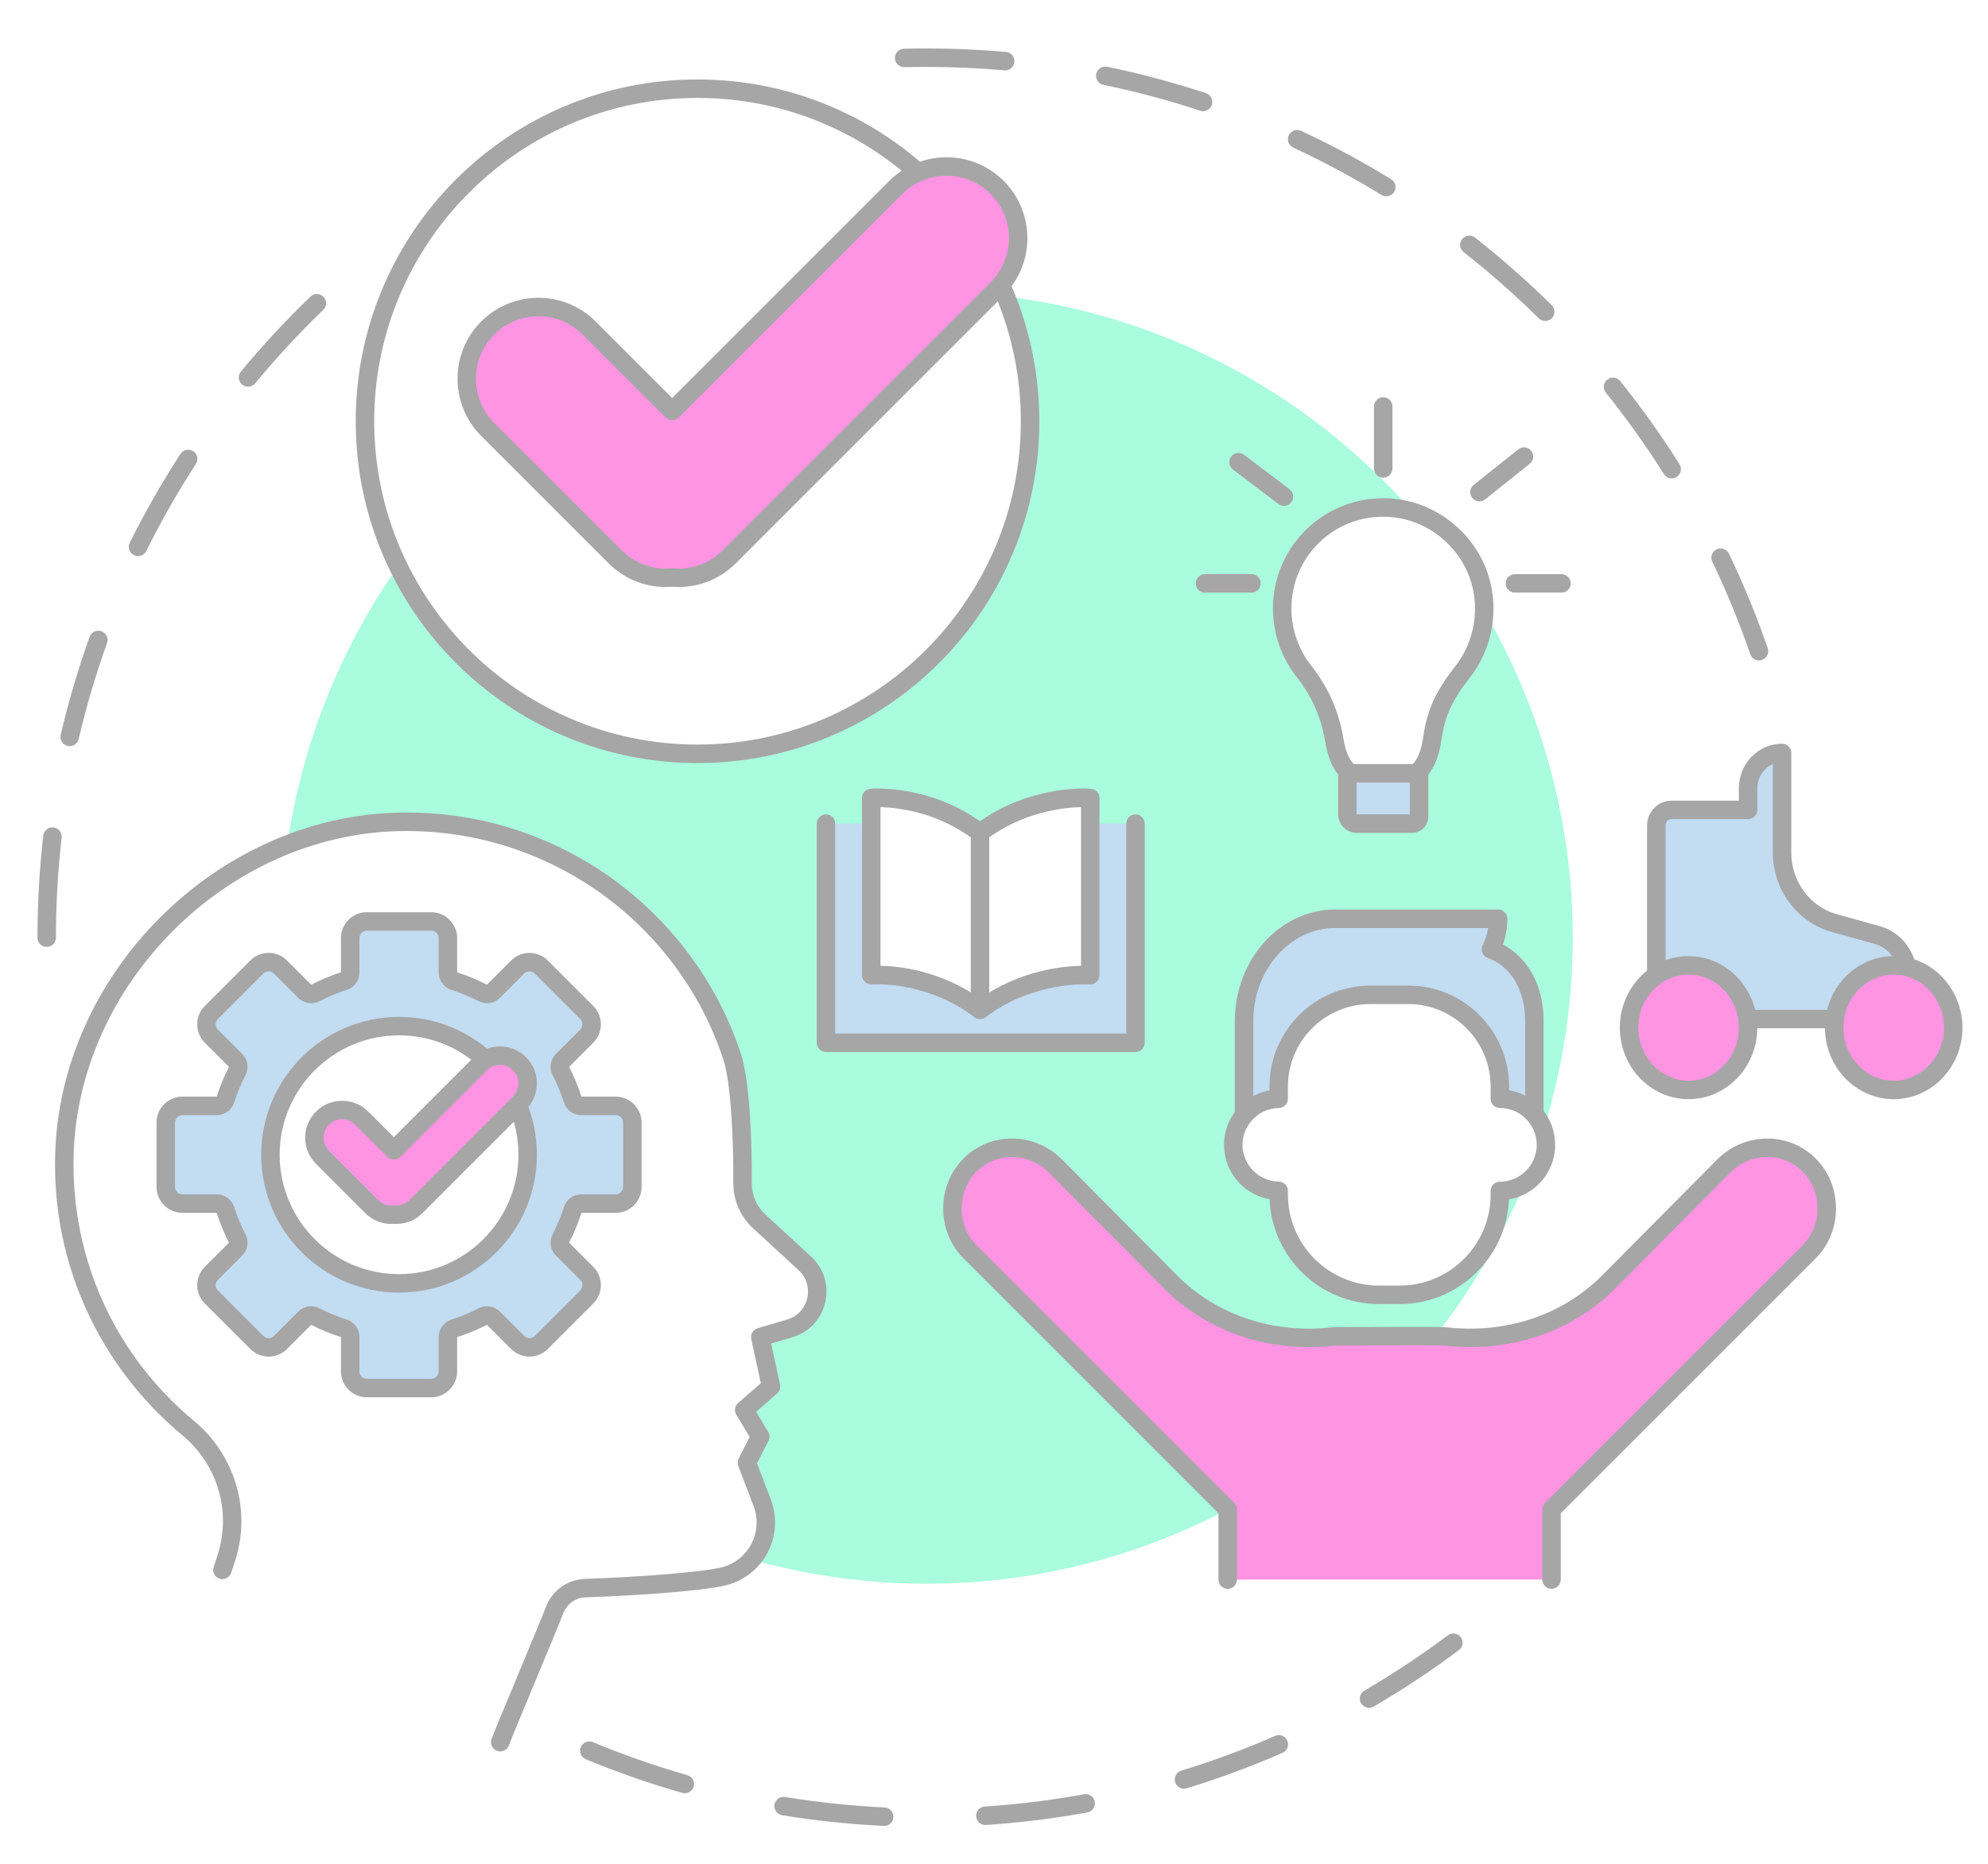 <svg version="1.0" preserveAspectRatio="xMidYMid meet" viewBox="76.14 118.26 675.54 633.42" zoomAndPan="magnify" xmlns:xlink="http://www.w3.org/1999/xlink" xmlns="http://www.w3.org/2000/svg" style="max-height: 500px" width="675.54" height="633.42"><defs><clipPath id="119b54d0ee"><path clip-rule="nonzero" d="M 88.863 218 L 187 218 L 187 441 L 88.863 441 Z M 88.863 218"/></clipPath><clipPath id="c1195f18ce"><path clip-rule="nonzero" d="M 380 134.594 L 677 134.594 L 677 343 L 380 343 Z M 380 134.594"/></clipPath><clipPath id="2e0363cea0"><path clip-rule="nonzero" d="M 696 443 L 742.863 443 L 742.863 492 L 696 492 Z M 696 443"/></clipPath></defs><rect fill-opacity="1" height="972" y="-81" fill="#ffffff" width="972" x="-81"/><rect fill-opacity="1" height="972" y="-81" fill="#ffffff" width="972" x="-81"/><g clip-path="url(#119b54d0ee)"><path fill-rule="nonzero" fill-opacity="1" d="M 92.012 440.02 C 90.277 440.02 88.875 438.613 88.875 436.883 C 88.875 425.301 89.539 413.633 90.844 402.199 C 91.039 400.477 92.594 399.242 94.316 399.438 C 96.039 399.637 97.273 401.191 97.078 402.91 C 95.797 414.109 95.148 425.539 95.148 436.883 C 95.148 438.613 93.746 440.02 92.012 440.02 Z M 99.828 371.816 C 99.594 371.816 99.352 371.789 99.113 371.734 C 97.426 371.34 96.375 369.652 96.77 367.965 C 99.395 356.719 102.703 345.508 106.609 334.645 C 107.195 333.016 108.992 332.168 110.625 332.754 C 112.254 333.34 113.102 335.137 112.516 336.766 C 108.691 347.402 105.449 358.379 102.879 369.391 C 102.543 370.84 101.254 371.816 99.828 371.816 Z M 123.043 307.219 C 122.574 307.219 122.098 307.113 121.648 306.891 C 120.098 306.121 119.465 304.238 120.234 302.688 C 125.363 292.355 131.156 282.203 137.449 272.512 C 138.395 271.059 140.336 270.648 141.789 271.59 C 143.242 272.535 143.656 274.477 142.711 275.93 C 136.547 285.422 130.879 295.359 125.855 305.477 C 125.309 306.578 124.195 307.219 123.043 307.219 Z M 160.426 249.652 C 159.723 249.652 159.012 249.414 158.43 248.934 C 157.094 247.828 156.906 245.852 158.008 244.516 C 165.359 235.621 173.309 227.051 181.629 219.051 C 182.879 217.848 184.863 217.887 186.066 219.137 C 187.266 220.387 187.227 222.371 185.977 223.574 C 177.828 231.41 170.047 239.801 162.844 248.512 C 162.227 249.262 161.328 249.652 160.426 249.652 Z M 160.426 249.652" fill="#a6a6a6"/></g><path fill-rule="nonzero" fill-opacity="1" d="M 376.586 738.699 C 376.539 738.699 376.488 738.699 376.438 738.695 C 364.875 738.148 353.254 736.926 341.887 735.066 C 340.18 734.785 339.02 733.172 339.297 731.465 C 339.578 729.754 341.191 728.594 342.902 728.875 C 354.031 730.695 365.414 731.891 376.734 732.43 C 378.465 732.512 379.801 733.98 379.719 735.711 C 379.641 737.391 378.25 738.699 376.586 738.699 Z M 410.961 738.391 C 409.32 738.391 407.941 737.117 407.832 735.461 C 407.719 733.73 409.027 732.238 410.758 732.121 C 422.059 731.379 433.414 729.977 444.504 727.953 C 446.211 727.641 447.844 728.77 448.156 730.473 C 448.465 732.18 447.336 733.812 445.633 734.125 C 434.305 736.191 422.707 737.625 411.168 738.383 C 411.098 738.387 411.027 738.391 410.961 738.391 Z M 308.848 727.605 C 308.562 727.605 308.273 727.566 307.984 727.484 C 296.883 724.32 285.848 720.469 275.184 716.035 C 273.586 715.371 272.828 713.535 273.492 711.938 C 274.156 710.336 275.992 709.578 277.594 710.242 C 288.035 714.582 298.84 718.352 309.707 721.453 C 311.371 721.926 312.336 723.664 311.863 725.328 C 311.469 726.707 310.211 727.605 308.848 727.605 Z M 478.465 726.062 C 477.121 726.062 475.879 725.191 475.465 723.84 C 474.961 722.184 475.895 720.43 477.551 719.922 C 488.355 716.625 499.09 712.656 509.445 708.125 C 511.035 707.434 512.883 708.156 513.578 709.742 C 514.273 711.332 513.547 713.18 511.961 713.875 C 501.379 718.5 490.418 722.555 479.383 725.922 C 479.078 726.016 478.77 726.062 478.465 726.062 Z M 541.355 698.574 C 540.273 698.574 539.223 698.016 538.641 697.016 C 537.77 695.52 538.277 693.598 539.773 692.727 C 549.531 687.039 559.074 680.719 568.133 673.941 C 569.52 672.902 571.484 673.188 572.523 674.574 C 573.559 675.961 573.277 677.93 571.891 678.965 C 562.641 685.887 552.898 692.34 542.93 698.148 C 542.434 698.438 541.891 698.574 541.355 698.574 Z M 541.355 698.574" fill="#a6a6a6"/><g clip-path="url(#c1195f18ce)"><path fill-rule="nonzero" fill-opacity="1" d="M 673.859 342.672 C 672.555 342.672 671.34 341.855 670.891 340.555 C 667.219 329.879 662.875 319.297 657.988 309.105 C 657.242 307.543 657.898 305.672 659.461 304.922 C 661.023 304.172 662.898 304.832 663.648 306.395 C 668.637 316.801 673.07 327.609 676.824 338.512 C 677.387 340.152 676.516 341.938 674.879 342.5 C 674.539 342.617 674.195 342.672 673.859 342.672 Z M 644.207 280.816 C 643.164 280.816 642.145 280.297 641.551 279.352 C 635.531 269.797 628.887 260.484 621.801 251.672 C 620.715 250.32 620.93 248.348 622.281 247.262 C 623.633 246.176 625.605 246.391 626.691 247.742 C 633.926 256.742 640.711 266.25 646.859 276.008 C 647.781 277.473 647.344 279.41 645.875 280.332 C 645.355 280.66 644.777 280.816 644.207 280.816 Z M 601.223 227.328 C 600.426 227.328 599.629 227.027 599.02 226.422 C 590.977 218.473 582.391 210.906 573.5 203.934 C 572.137 202.863 571.898 200.891 572.965 199.527 C 574.035 198.164 576.008 197.926 577.371 198.996 C 586.449 206.117 595.215 213.844 603.426 221.961 C 604.66 223.176 604.672 225.164 603.453 226.395 C 602.84 227.016 602.031 227.328 601.223 227.328 Z M 547.211 184.969 C 546.652 184.969 546.086 184.82 545.574 184.508 C 535.926 178.59 525.844 173.172 515.602 168.414 C 514.027 167.684 513.348 165.816 514.078 164.246 C 514.809 162.676 516.672 161.992 518.242 162.723 C 528.703 167.586 539.004 173.113 548.855 179.16 C 550.332 180.066 550.793 181.996 549.887 183.473 C 549.297 184.438 548.266 184.969 547.211 184.969 Z M 484.953 156.039 C 484.625 156.039 484.293 155.988 483.969 155.883 C 473.234 152.332 462.172 149.375 451.09 147.094 C 449.395 146.742 448.305 145.082 448.652 143.387 C 449.004 141.691 450.66 140.598 452.359 140.949 C 463.676 143.281 474.973 146.301 485.938 149.926 C 487.582 150.469 488.473 152.242 487.93 153.887 C 487.496 155.207 486.27 156.039 484.953 156.039 Z M 417.727 142.168 C 417.633 142.168 417.539 142.164 417.445 142.156 C 408.723 141.387 399.84 140.996 391.035 140.996 C 388.516 140.996 385.965 141.027 383.445 141.09 C 381.723 141.121 380.277 139.766 380.23 138.031 C 380.188 136.301 381.559 134.859 383.289 134.816 C 385.859 134.754 388.465 134.719 391.035 134.719 C 400.023 134.719 409.094 135.121 417.996 135.906 C 419.723 136.059 421 137.582 420.844 139.309 C 420.703 140.941 419.332 142.168 417.727 142.168 Z M 417.727 142.168" fill="#a6a6a6"/></g><path fill-rule="nonzero" fill-opacity="1" d="M 610.586 436.883 C 610.586 440.477 610.496 444.066 610.32 447.656 C 610.145 451.242 609.879 454.824 609.527 458.402 C 609.176 461.977 608.734 465.543 608.207 469.098 C 607.68 472.652 607.066 476.191 606.367 479.715 C 605.664 483.238 604.879 486.742 604.004 490.227 C 603.133 493.715 602.176 497.176 601.133 500.613 C 600.09 504.051 598.961 507.461 597.75 510.844 C 596.539 514.23 595.246 517.578 593.871 520.898 C 592.496 524.219 591.043 527.504 589.508 530.75 C 587.969 534 586.355 537.207 584.66 540.375 C 582.969 543.547 581.195 546.672 579.348 549.754 C 577.504 552.836 575.582 555.867 573.586 558.855 C 571.59 561.844 569.52 564.781 567.379 567.668 C 565.238 570.551 563.027 573.383 560.75 576.16 C 558.469 578.938 556.125 581.66 553.711 584.32 C 551.297 586.984 548.82 589.586 546.281 592.125 C 543.738 594.668 541.137 597.145 538.477 599.555 C 535.812 601.969 533.094 604.316 530.316 606.594 C 527.539 608.875 524.707 611.086 521.82 613.227 C 518.934 615.363 516 617.434 513.012 619.43 C 510.023 621.426 506.988 623.348 503.906 625.195 C 500.824 627.043 497.699 628.812 494.531 630.508 C 491.363 632.199 488.152 633.816 484.906 635.352 C 481.656 636.887 478.375 638.344 475.055 639.719 C 471.734 641.094 468.383 642.387 465 643.598 C 461.617 644.809 458.207 645.934 454.77 646.977 C 451.328 648.02 447.867 648.977 444.383 649.852 C 440.898 650.723 437.391 651.512 433.867 652.211 C 430.344 652.914 426.805 653.527 423.25 654.055 C 419.695 654.582 416.133 655.02 412.555 655.375 C 408.98 655.727 405.398 655.988 401.809 656.164 C 398.219 656.344 394.629 656.43 391.035 656.43 C 387.445 656.43 383.852 656.344 380.266 656.164 C 376.676 655.988 373.094 655.727 369.516 655.375 C 365.941 655.02 362.375 654.582 358.82 654.055 C 355.27 653.527 351.73 652.914 348.203 652.211 C 344.68 651.512 341.176 650.723 337.691 649.852 C 334.207 648.977 330.742 648.02 327.305 646.977 C 323.867 645.934 320.457 644.809 317.074 643.598 C 313.691 642.387 310.34 641.094 307.02 639.719 C 303.699 638.344 300.414 636.887 297.168 635.352 C 293.918 633.816 290.711 632.199 287.543 630.508 C 284.375 628.812 281.246 627.043 278.164 625.195 C 275.082 623.348 272.051 621.426 269.062 619.43 C 266.074 617.434 263.137 615.363 260.25 613.227 C 257.367 611.086 254.535 608.875 251.758 606.594 C 248.98 604.316 246.258 601.969 243.598 599.555 C 240.934 597.145 238.332 594.668 235.793 592.125 C 233.25 589.586 230.773 586.984 228.363 584.32 C 225.949 581.66 223.602 578.938 221.324 576.16 C 219.043 573.383 216.832 570.551 214.691 567.668 C 212.555 564.781 210.484 561.844 208.488 558.855 C 206.492 555.867 204.57 552.836 202.723 549.754 C 200.875 546.672 199.105 543.547 197.41 540.375 C 195.719 537.207 194.102 534 192.566 530.75 C 191.031 527.504 189.574 524.219 188.199 520.898 C 186.824 517.578 185.531 514.23 184.32 510.844 C 183.109 507.461 181.984 504.051 180.941 500.613 C 179.898 497.176 178.941 493.715 178.066 490.227 C 177.195 486.742 176.406 483.238 175.707 479.715 C 175.004 476.191 174.391 472.652 173.863 469.098 C 173.336 465.543 172.898 461.977 172.547 458.402 C 172.191 454.824 171.93 451.242 171.754 447.656 C 171.574 444.066 171.488 440.477 171.488 436.883 C 171.488 433.289 171.574 429.699 171.754 426.109 C 171.93 422.52 172.191 418.938 172.547 415.363 C 172.898 411.785 173.336 408.223 173.863 404.668 C 174.391 401.113 175.004 397.574 175.707 394.051 C 176.406 390.527 177.195 387.02 178.066 383.535 C 178.941 380.051 179.898 376.59 180.941 373.148 C 181.984 369.711 183.109 366.301 184.32 362.918 C 185.531 359.535 186.824 356.184 188.199 352.863 C 189.574 349.543 191.031 346.262 192.566 343.012 C 194.102 339.766 195.719 336.555 197.41 333.387 C 199.105 330.219 200.875 327.094 202.723 324.012 C 204.57 320.93 206.492 317.895 208.488 314.906 C 210.484 311.918 212.555 308.984 214.691 306.098 C 216.832 303.211 219.043 300.379 221.324 297.602 C 223.602 294.824 225.949 292.105 228.363 289.441 C 230.773 286.781 233.25 284.18 235.793 281.637 C 238.332 279.098 240.934 276.621 243.598 274.207 C 246.258 271.793 248.98 269.449 251.758 267.168 C 254.535 264.891 257.367 262.68 260.25 260.539 C 263.137 258.398 266.074 256.328 269.062 254.332 C 272.051 252.336 275.086 250.414 278.164 248.57 C 281.246 246.723 284.375 244.949 287.543 243.258 C 290.711 241.562 293.918 239.949 297.168 238.414 C 300.414 236.875 303.699 235.422 307.02 234.047 C 310.34 232.672 313.691 231.379 317.074 230.168 C 320.457 228.957 323.867 227.828 327.305 226.785 C 330.742 225.742 334.207 224.785 337.691 223.914 C 341.176 223.039 344.68 222.254 348.203 221.551 C 351.73 220.852 355.27 220.238 358.82 219.711 C 362.375 219.184 365.941 218.742 369.516 218.391 C 373.094 218.039 376.676 217.773 380.266 217.598 C 383.852 217.422 387.445 217.332 391.035 217.332 C 394.629 217.332 398.219 217.422 401.809 217.598 C 405.398 217.773 408.98 218.039 412.555 218.391 C 416.133 218.742 419.695 219.184 423.25 219.711 C 426.805 220.238 430.344 220.852 433.867 221.551 C 437.391 222.254 440.898 223.039 444.383 223.914 C 447.867 224.785 451.328 225.742 454.77 226.785 C 458.207 227.828 461.617 228.957 465 230.168 C 468.383 231.379 471.734 232.672 475.055 234.047 C 478.375 235.422 481.656 236.875 484.906 238.414 C 488.152 239.949 491.363 241.562 494.531 243.258 C 497.699 244.949 500.824 246.723 503.906 248.57 C 506.988 250.414 510.023 252.336 513.012 254.332 C 516 256.328 518.934 258.398 521.82 260.539 C 524.707 262.68 527.539 264.891 530.316 267.168 C 533.094 269.449 535.812 271.793 538.477 274.207 C 541.137 276.621 543.738 279.098 546.281 281.637 C 548.82 284.18 551.297 286.781 553.711 289.441 C 556.125 292.105 558.469 294.824 560.75 297.602 C 563.027 300.379 565.238 303.211 567.379 306.098 C 569.52 308.984 571.59 311.918 573.586 314.906 C 575.582 317.895 577.504 320.93 579.348 324.012 C 581.195 327.094 582.969 330.219 584.66 333.387 C 586.355 336.555 587.969 339.766 589.508 343.012 C 591.043 346.262 592.496 349.543 593.871 352.863 C 595.246 356.184 596.539 359.535 597.75 362.918 C 598.961 366.301 600.09 369.711 601.133 373.148 C 602.176 376.59 603.133 380.051 604.004 383.535 C 604.879 387.02 605.664 390.527 606.367 394.051 C 607.066 397.574 607.68 401.113 608.207 404.668 C 608.734 408.223 609.176 411.785 609.527 415.363 C 609.879 418.938 610.145 422.52 610.32 426.109 C 610.496 429.699 610.586 433.289 610.586 436.883 Z M 610.586 436.883" fill="#a9fcde"/><path fill-rule="nonzero" fill-opacity="1" d="M 426.164 261.398 C 426.164 263.25 426.121 265.098 426.027 266.945 C 425.938 268.793 425.801 270.637 425.621 272.477 C 425.438 274.316 425.215 276.152 424.941 277.98 C 424.672 279.809 424.355 281.633 423.992 283.445 C 423.633 285.258 423.227 287.062 422.777 288.855 C 422.328 290.652 421.836 292.434 421.297 294.203 C 420.762 295.973 420.184 297.727 419.559 299.469 C 418.938 301.211 418.27 302.934 417.562 304.645 C 416.855 306.352 416.105 308.043 415.316 309.715 C 414.523 311.387 413.691 313.039 412.82 314.668 C 411.949 316.301 411.039 317.906 410.086 319.492 C 409.137 321.082 408.148 322.641 407.121 324.18 C 406.094 325.719 405.027 327.23 403.926 328.715 C 402.824 330.199 401.688 331.656 400.516 333.086 C 399.34 334.516 398.133 335.918 396.891 337.285 C 395.648 338.656 394.375 339.996 393.066 341.305 C 391.758 342.613 390.422 343.887 389.051 345.129 C 387.68 346.371 386.281 347.578 384.852 348.75 C 383.422 349.926 381.965 351.062 380.477 352.164 C 378.992 353.266 377.48 354.328 375.941 355.355 C 374.406 356.383 372.844 357.375 371.258 358.324 C 369.672 359.273 368.062 360.188 366.43 361.059 C 364.801 361.93 363.148 362.762 361.477 363.551 C 359.805 364.344 358.113 365.094 356.406 365.801 C 354.699 366.508 352.973 367.172 351.23 367.797 C 349.492 368.418 347.734 369 345.965 369.535 C 344.195 370.074 342.414 370.566 340.621 371.016 C 338.824 371.465 337.023 371.871 335.207 372.23 C 333.395 372.59 331.574 372.906 329.742 373.18 C 327.914 373.449 326.078 373.676 324.238 373.855 C 322.398 374.039 320.555 374.176 318.707 374.266 C 316.859 374.355 315.012 374.402 313.164 374.402 C 311.312 374.402 309.465 374.355 307.617 374.266 C 305.77 374.176 303.926 374.039 302.086 373.855 C 300.246 373.676 298.41 373.449 296.582 373.18 C 294.754 372.906 292.93 372.59 291.117 372.23 C 289.305 371.871 287.5 371.465 285.707 371.016 C 283.91 370.566 282.129 370.074 280.359 369.535 C 278.59 369 276.836 368.418 275.094 367.797 C 273.352 367.172 271.629 366.508 269.918 365.801 C 268.211 365.094 266.52 364.344 264.848 363.551 C 263.176 362.762 261.523 361.93 259.895 361.059 C 258.262 360.188 256.652 359.273 255.066 358.324 C 253.48 357.375 251.918 356.383 250.383 355.355 C 248.844 354.328 247.332 353.266 245.848 352.164 C 244.363 351.062 242.906 349.926 241.477 348.75 C 240.047 347.578 238.645 346.371 237.273 345.129 C 235.906 343.887 234.566 342.613 233.258 341.305 C 231.949 339.996 230.676 338.656 229.434 337.285 C 228.191 335.918 226.984 334.516 225.812 333.086 C 224.637 331.656 223.5 330.199 222.398 328.715 C 221.297 327.23 220.23 325.719 219.203 324.18 C 218.176 322.641 217.188 321.082 216.238 319.492 C 215.285 317.906 214.375 316.301 213.504 314.668 C 212.633 313.039 211.801 311.387 211.012 309.715 C 210.219 308.043 209.469 306.352 208.762 304.645 C 208.055 302.934 207.391 301.211 206.766 299.469 C 206.145 297.727 205.562 295.973 205.027 294.203 C 204.488 292.434 203.996 290.652 203.547 288.855 C 203.098 287.062 202.691 285.258 202.332 283.445 C 201.973 281.633 201.656 279.809 201.383 277.98 C 201.113 276.152 200.887 274.316 200.703 272.477 C 200.523 270.637 200.387 268.793 200.297 266.945 C 200.207 265.098 200.16 263.25 200.16 261.398 C 200.16 259.551 200.207 257.703 200.297 255.855 C 200.387 254.008 200.523 252.164 200.703 250.324 C 200.887 248.484 201.113 246.648 201.383 244.82 C 201.656 242.988 201.973 241.168 202.332 239.355 C 202.691 237.539 203.098 235.734 203.547 233.941 C 203.996 232.148 204.488 230.367 205.027 228.598 C 205.562 226.828 206.145 225.07 206.766 223.332 C 207.391 221.59 208.055 219.863 208.762 218.156 C 209.469 216.445 210.219 214.758 211.012 213.086 C 211.801 211.414 212.633 209.762 213.504 208.129 C 214.375 206.5 215.285 204.891 216.238 203.305 C 217.188 201.719 218.176 200.156 219.203 198.617 C 220.23 197.082 221.297 195.57 222.398 194.086 C 223.5 192.598 224.637 191.141 225.812 189.711 C 226.984 188.281 228.191 186.883 229.434 185.512 C 230.676 184.141 231.949 182.801 233.258 181.496 C 234.566 180.188 235.906 178.914 237.273 177.672 C 238.645 176.43 240.047 175.223 241.477 174.047 C 242.906 172.875 244.363 171.738 245.848 170.637 C 247.332 169.535 248.844 168.469 250.383 167.441 C 251.918 166.414 253.48 165.426 255.066 164.473 C 256.652 163.523 258.262 162.613 259.895 161.742 C 261.523 160.867 263.176 160.039 264.848 159.246 C 266.52 158.457 268.211 157.707 269.918 157 C 271.629 156.293 273.352 155.625 275.094 155.004 C 276.836 154.379 278.59 153.801 280.359 153.262 C 282.129 152.727 283.91 152.234 285.707 151.785 C 287.5 151.336 289.305 150.93 291.117 150.57 C 292.93 150.207 294.754 149.891 296.582 149.621 C 298.41 149.348 300.246 149.121 302.086 148.941 C 303.926 148.762 305.77 148.625 307.617 148.535 C 309.465 148.441 311.312 148.398 313.164 148.398 C 315.012 148.398 316.859 148.441 318.707 148.535 C 320.555 148.625 322.398 148.762 324.238 148.941 C 326.078 149.121 327.914 149.348 329.742 149.621 C 331.574 149.891 333.395 150.207 335.207 150.57 C 337.023 150.93 338.824 151.336 340.621 151.785 C 342.414 152.234 344.195 152.727 345.965 153.262 C 347.734 153.801 349.492 154.379 351.23 155.004 C 352.973 155.625 354.699 156.293 356.406 157 C 358.113 157.707 359.805 158.457 361.477 159.246 C 363.148 160.039 364.801 160.867 366.43 161.742 C 368.062 162.613 369.672 163.523 371.258 164.473 C 372.844 165.426 374.406 166.414 375.941 167.441 C 377.48 168.469 378.992 169.535 380.477 170.637 C 381.965 171.738 383.422 172.875 384.852 174.047 C 386.281 175.223 387.68 176.43 389.051 177.672 C 390.422 178.914 391.758 180.188 393.066 181.496 C 394.375 182.801 395.648 184.141 396.891 185.512 C 398.133 186.883 399.34 188.281 400.516 189.711 C 401.688 191.141 402.824 192.598 403.926 194.086 C 405.027 195.57 406.094 197.082 407.121 198.617 C 408.148 200.156 409.137 201.719 410.086 203.305 C 411.039 204.891 411.949 206.5 412.82 208.129 C 413.691 209.762 414.523 211.414 415.316 213.086 C 416.105 214.758 416.855 216.445 417.562 218.156 C 418.27 219.863 418.938 221.59 419.559 223.332 C 420.184 225.07 420.762 226.828 421.297 228.598 C 421.836 230.367 422.328 232.148 422.777 233.941 C 423.227 235.734 423.633 237.539 423.992 239.355 C 424.355 241.168 424.672 242.988 424.941 244.82 C 425.215 246.648 425.438 248.484 425.621 250.324 C 425.801 252.164 425.938 254.008 426.027 255.855 C 426.121 257.703 426.164 259.551 426.164 261.398 Z M 426.164 261.398" fill="#ffffff"/><path fill-rule="nonzero" fill-opacity="1" d="M 313.164 377.539 C 297.484 377.539 282.273 374.469 267.953 368.41 C 254.125 362.562 241.703 354.188 231.039 343.523 C 220.375 332.859 212 320.438 206.152 306.605 C 200.094 292.285 197.023 277.078 197.023 261.398 C 197.023 245.723 200.094 230.512 206.152 216.191 C 212 202.363 220.375 189.941 231.039 179.277 C 241.703 168.613 254.125 160.238 267.953 154.391 C 282.273 148.332 297.484 145.262 313.164 145.262 C 328.84 145.262 344.051 148.332 358.371 154.391 C 372.199 160.238 384.621 168.613 395.285 179.277 C 405.949 189.941 414.324 202.363 420.172 216.191 C 426.23 230.512 429.301 245.723 429.301 261.398 C 429.301 277.078 426.23 292.285 420.172 306.605 C 414.324 320.438 405.949 332.855 395.285 343.523 C 384.621 354.188 372.199 362.562 358.371 368.41 C 344.051 374.469 328.84 377.539 313.164 377.539 Z M 313.164 151.535 C 252.582 151.535 203.297 200.82 203.297 261.398 C 203.297 321.98 252.582 371.266 313.164 371.266 C 373.742 371.266 423.027 321.98 423.027 261.398 C 423.027 200.82 373.742 151.535 313.164 151.535 Z M 313.164 151.535" fill="#a6a6a6"/><path fill-rule="nonzero" fill-opacity="1" d="M 414.992 181.957 C 405.477 172.438 390.055 172.438 380.535 181.957 L 304.555 257.938 L 276.332 229.719 C 266.812 220.203 251.391 220.203 241.875 229.719 C 232.359 239.23 232.359 254.656 241.875 264.172 L 285.258 307.555 C 290.547 312.84 297.648 315.082 304.555 314.492 C 311.461 315.082 318.562 312.84 323.848 307.555 L 414.992 216.414 C 424.508 206.898 424.508 191.477 414.992 181.957 Z M 414.992 181.957" fill="#ff94e3"/><path fill-rule="nonzero" fill-opacity="1" d="M 302.402 317.723 C 295.113 317.723 288.16 314.895 283.043 309.773 L 239.656 266.391 C 228.934 255.664 228.934 238.219 239.656 227.5 C 250.379 216.777 267.828 216.777 278.551 227.5 L 304.555 253.5 L 378.316 179.738 C 389.039 169.016 406.488 169.016 417.211 179.738 C 427.93 190.461 427.93 207.91 417.211 218.633 L 326.066 309.773 C 320.445 315.395 312.617 318.254 304.555 317.641 C 303.836 317.695 303.117 317.723 302.402 317.723 Z M 259.102 225.73 C 253.668 225.73 248.23 227.801 244.094 231.938 C 235.816 240.211 235.816 253.676 244.094 261.957 L 287.477 305.336 C 291.852 309.711 297.977 311.906 304.289 311.367 C 304.465 311.352 304.645 311.352 304.824 311.367 C 311.133 311.906 317.258 309.711 321.633 305.336 L 412.777 214.199 C 421.047 205.922 421.047 192.453 412.773 184.176 C 404.5 175.898 391.031 175.898 382.754 184.176 L 306.773 260.156 C 305.547 261.379 303.562 261.379 302.336 260.156 L 274.113 231.938 C 269.977 227.801 264.539 225.73 259.102 225.73 Z M 259.102 225.73" fill="#a6a6a6"/><path fill-rule="nonzero" fill-opacity="1" d="M 603.363 655.016 L 603.363 631.18 L 690.898 543.645 C 698.891 535.652 698.891 522.129 690.898 514.133 C 682.902 506.137 669.938 506.418 661.945 514.414 L 622.664 553.977 C 608.082 568.562 587.531 574.781 567.051 572.355 C 565.43 572.164 529.633 572.355 529.633 572.355 C 509.148 574.781 488.602 568.562 474.016 553.977 L 434.738 514.414 C 426.742 506.418 413.781 506.137 405.785 514.133 C 397.789 522.129 397.789 535.652 405.785 543.645 L 449.551 587.414 L 493.32 631.18 L 493.32 655.016 Z M 603.363 655.016" fill="#ff94e3"/><path fill-rule="nonzero" fill-opacity="1" d="M 603.363 658.152 C 601.629 658.152 600.227 656.746 600.227 655.016 L 600.227 631.184 C 600.227 630.352 600.555 629.551 601.145 628.965 L 688.68 541.43 C 691.953 538.152 693.758 533.699 693.758 528.891 C 693.758 524.078 691.953 519.625 688.68 516.352 C 685.488 513.16 681.242 511.41 676.699 511.41 C 676.621 511.41 676.543 511.414 676.461 511.414 C 671.832 511.477 667.465 513.328 664.164 516.633 L 624.891 556.188 C 612.062 569.02 594.516 576.008 575.738 576.008 C 572.758 576.008 569.75 575.832 566.723 575.477 C 564.914 575.355 543.242 575.422 529.824 575.492 C 526.844 575.84 523.875 576.008 520.941 576.008 C 502.164 576.012 484.621 569.02 471.797 556.195 L 432.512 516.625 C 429.215 513.328 424.848 511.477 420.219 511.414 C 420.141 511.414 420.059 511.41 419.98 511.41 C 415.438 511.41 411.191 513.16 408.004 516.352 C 404.727 519.625 402.926 524.078 402.926 528.891 C 402.926 533.699 404.727 538.152 408.004 541.43 L 495.539 628.965 C 496.125 629.551 496.457 630.348 496.457 631.18 L 496.457 655.016 C 496.457 656.746 495.051 658.152 493.32 658.152 C 491.586 658.152 490.184 656.746 490.184 655.016 L 490.184 632.48 L 403.566 545.863 C 399.105 541.406 396.652 535.375 396.652 528.891 C 396.652 522.402 399.105 516.375 403.566 511.914 C 408.02 507.461 413.961 505.062 420.305 505.141 C 426.578 505.223 432.488 507.73 436.957 512.195 L 476.242 551.766 C 489.734 565.258 509.062 571.633 529.262 569.242 C 529.379 569.227 529.496 569.219 529.613 569.219 C 540.438 569.16 565.781 569.047 567.418 569.242 C 587.617 571.629 606.945 565.258 620.445 551.758 L 659.719 512.203 C 664.191 507.73 670.105 505.223 676.379 505.141 C 682.715 505.055 688.66 507.461 693.117 511.914 C 697.574 516.375 700.031 522.402 700.031 528.891 C 700.031 535.375 697.574 541.406 693.117 545.863 L 606.5 632.48 L 606.5 655.016 C 606.5 656.746 605.094 658.152 603.363 658.152 Z M 603.363 658.152" fill="#a6a6a6"/><path fill-rule="nonzero" fill-opacity="1" d="M 582.746 440.824 C 591.086 443.766 597.535 452.457 597.535 465.137 L 597.535 496.859 L 498.887 497.203 L 498.887 465.246 C 498.887 446.031 512.742 430.457 529.836 430.457 L 585.203 430.457 C 585.203 433.895 584.461 437.141 583.145 439.996 Z M 582.746 440.824" fill="#c2dcf2"/><path fill-rule="nonzero" fill-opacity="1" d="M 498.887 500.34 C 498.055 500.34 497.258 500.012 496.672 499.426 C 496.082 498.836 495.75 498.039 495.75 497.203 L 495.75 465.246 C 495.75 444.332 511.039 427.316 529.836 427.316 L 585.203 427.316 C 586.035 427.316 586.836 427.648 587.422 428.238 C 588.012 428.824 588.344 429.625 588.344 430.457 C 588.344 433.496 587.844 436.43 586.852 439.203 C 590.465 441.109 593.555 443.98 595.906 447.629 C 599.023 452.477 600.672 458.531 600.672 465.137 L 600.672 496.859 C 600.672 498.586 599.277 499.988 597.547 499.996 L 498.895 500.34 C 498.895 500.34 498.891 500.34 498.887 500.34 Z M 597.535 496.859 L 597.539 496.859 Z M 529.836 433.594 C 514.5 433.594 502.023 447.793 502.023 465.246 L 502.023 494.055 L 594.398 493.73 L 594.398 465.137 C 594.398 454.73 589.535 446.547 581.699 443.781 C 580.066 443.203 579.211 441.41 579.785 439.777 C 579.879 439.516 580.004 439.27 580.156 439.051 C 580.195 438.93 580.242 438.805 580.297 438.688 C 581.031 437.094 581.543 435.371 581.824 433.594 Z M 529.836 433.594" fill="#a6a6a6"/><path fill-rule="nonzero" fill-opacity="1" d="M 585.805 491.609 L 585.805 487.449 C 585.805 470.246 571.859 456.301 554.652 456.301 L 541.805 456.301 C 524.602 456.301 510.652 470.246 510.652 487.449 L 510.652 491.621 C 502.109 491.738 495.215 498.691 495.215 507.266 C 495.215 515.84 502.109 522.797 510.652 522.914 L 510.652 524.191 C 510.652 542.992 525.895 558.234 544.699 558.234 L 551.762 558.234 C 570.562 558.234 585.805 542.992 585.805 524.191 L 585.805 522.926 C 594.453 522.926 601.465 515.914 601.465 507.266 C 601.465 498.621 594.453 491.609 585.805 491.609 Z M 585.805 491.609" fill="#ffffff"/><path fill-rule="nonzero" fill-opacity="1" d="M 551.762 561.375 L 544.695 561.375 C 524.723 561.375 508.375 545.539 507.551 525.762 C 503.754 525.086 500.262 523.262 497.5 520.465 C 494.004 516.93 492.078 512.242 492.078 507.266 C 492.078 502.293 494.004 497.605 497.5 494.066 C 500.254 491.281 503.73 489.457 507.516 488.777 L 507.516 487.449 C 507.516 468.543 522.898 453.16 541.805 453.16 L 554.656 453.16 C 573.562 453.16 588.945 468.543 588.945 487.449 L 588.945 488.73 C 597.82 490.23 604.602 497.969 604.602 507.266 C 604.602 516.574 597.801 524.324 588.91 525.805 C 588.059 545.562 571.723 561.375 551.762 561.375 Z M 541.805 459.438 C 526.359 459.438 513.789 472.004 513.789 487.449 L 513.789 491.621 C 513.789 493.336 512.414 494.734 510.699 494.758 C 503.891 494.852 498.352 500.465 498.352 507.266 C 498.352 514.07 503.891 519.684 510.699 519.777 C 512.414 519.801 513.789 521.199 513.789 522.914 L 513.789 524.191 C 513.789 541.234 527.656 555.098 544.695 555.098 L 551.762 555.098 C 568.805 555.098 582.668 541.234 582.668 524.191 L 582.668 522.926 C 582.668 521.191 584.074 519.789 585.805 519.789 C 592.711 519.789 598.328 514.172 598.328 507.266 C 598.328 500.363 592.711 494.746 585.805 494.746 C 584.074 494.746 582.668 493.34 582.668 491.609 L 582.668 487.449 C 582.668 472.004 570.102 459.438 554.652 459.438 Z M 541.805 459.438" fill="#a6a6a6"/><path fill-rule="nonzero" fill-opacity="1" d="M 356.812 398.125 L 461.992 398.125 L 461.992 472.594 L 356.812 472.594 Z M 356.812 398.125" fill="#c2dcf2"/><path fill-rule="nonzero" fill-opacity="1" d="M 461.992 475.73 L 356.812 475.73 C 355.082 475.73 353.676 474.328 353.676 472.594 L 353.676 398.125 C 353.676 396.395 355.082 394.988 356.812 394.988 C 358.547 394.988 359.949 396.395 359.949 398.125 L 359.949 469.457 L 458.855 469.457 L 458.855 398.125 C 458.855 396.395 460.262 394.988 461.992 394.988 C 463.727 394.988 465.129 396.395 465.129 398.125 L 465.129 472.594 C 465.129 474.328 463.727 475.73 461.992 475.73 Z M 461.992 475.73" fill="#a6a6a6"/><path fill-rule="nonzero" fill-opacity="1" d="M 409.078 461.344 C 391.371 447.961 372.191 449.633 372.191 449.633 L 372.191 389.418 C 372.191 389.418 391.371 387.746 409.078 401.129 L 409.223 401.129 C 426.926 387.746 446.613 389.418 446.613 389.418 L 446.613 449.633 C 446.613 449.633 426.883 448.016 409.176 461.395 Z M 409.078 461.344" fill="#ffffff"/><path fill-rule="nonzero" fill-opacity="1" d="M 409.18 464.531 C 408.66 464.531 408.141 464.402 407.68 464.152 C 407.508 464.066 407.344 463.965 407.184 463.844 C 390.723 451.402 372.641 452.746 372.457 452.762 C 371.586 452.832 370.719 452.535 370.07 451.941 C 369.426 451.348 369.055 450.512 369.055 449.633 L 369.055 389.418 C 369.055 387.793 370.301 386.438 371.922 386.293 C 372.727 386.223 391.238 384.777 409.148 397.305 C 427.086 384.781 446.055 386.223 446.879 386.293 C 448.504 386.43 449.75 387.789 449.75 389.418 L 449.75 449.633 C 449.75 450.512 449.383 451.348 448.738 451.941 C 448.094 452.535 447.23 452.832 446.359 452.762 C 446.176 452.746 427.543 451.445 411.07 463.898 C 410.504 464.324 409.84 464.531 409.18 464.531 Z M 375.328 446.434 C 381.613 446.551 395.562 448.008 409.164 457.527 C 422.832 448.012 437.105 446.562 443.477 446.438 L 443.477 392.508 C 437.609 392.652 423.742 394.086 411.113 403.629 C 410.57 404.043 409.906 404.266 409.223 404.266 C 409.223 404.266 409.219 404.266 409.219 404.266 L 409.07 404.266 C 408.391 404.266 407.727 404.043 407.184 403.629 C 394.613 394.129 381.098 392.668 375.332 392.512 L 375.332 446.434 Z M 375.328 446.434" fill="#a6a6a6"/><path fill-rule="nonzero" fill-opacity="1" d="M 409.156 464.531 C 407.422 464.531 406.02 463.129 406.02 461.395 L 406.02 401.332 C 406.02 399.602 407.422 398.195 409.156 398.195 C 410.887 398.195 412.293 399.602 412.293 401.332 L 412.293 461.395 C 412.293 463.129 410.887 464.531 409.156 464.531 Z M 409.156 464.531" fill="#a6a6a6"/><path fill-rule="nonzero" fill-opacity="1" d="M 723.34 458.824 C 721.605 458.824 720.203 457.418 720.203 455.684 C 720.203 455.23 720.305 454.781 720.488 454.375 C 720.98 453.285 722.078 452.527 723.352 452.527 C 725.082 452.527 726.488 453.934 726.488 455.664 C 726.488 456.121 726.387 456.566 726.199 456.977 C 725.707 458.066 724.613 458.824 723.34 458.824 Z M 723.34 458.824" fill="#a6a6a6"/><path fill-rule="nonzero" fill-opacity="1" d="M 706.875 467.676 L 706.867 467.676 C 705.133 467.676 703.73 466.273 703.73 464.539 C 703.73 462.809 705.133 461.402 706.867 461.402 C 708.598 461.402 710.008 462.809 710.008 464.539 C 710.008 466.273 708.609 467.676 706.875 467.676 Z M 706.875 467.676" fill="#a6a6a6"/><path fill-rule="nonzero" fill-opacity="1" d="M 721.566 441.203 C 719.75 438.727 717.18 436.867 714.145 436.023 L 699.309 431.883 C 691.914 429.809 686.125 424.234 683.398 417.125 C 682.301 414.254 681.699 411.125 681.699 407.887 L 681.699 374.109 C 678.508 374.109 675.625 375.461 673.539 377.645 C 671.445 379.828 670.152 382.844 670.152 386.184 L 670.152 393.465 L 644.055 393.465 C 641.242 393.465 638.961 395.852 638.961 398.797 L 638.961 464.539 L 706.867 464.539 C 708.738 459.055 713.754 455.125 719.645 455.125 C 720.934 455.125 722.176 455.32 723.348 455.664 C 724.047 453.938 724.438 452.027 724.438 450.039 C 724.438 446.758 723.379 443.672 721.566 441.203 Z M 721.566 441.203" fill="#c2dcf2"/><path fill-rule="nonzero" fill-opacity="1" d="M 706.867 467.676 L 638.961 467.676 C 637.23 467.676 635.824 466.273 635.824 464.539 L 635.824 398.797 C 635.824 394.129 639.516 390.328 644.055 390.328 L 667.016 390.328 L 667.016 386.184 C 667.016 382.137 668.531 378.332 671.277 375.473 C 674.047 372.574 677.75 370.973 681.699 370.973 C 683.434 370.973 684.836 372.379 684.836 374.109 L 684.836 407.887 C 684.836 410.684 685.34 413.414 686.328 416.008 C 688.746 422.305 693.914 427.113 700.152 428.859 L 714.988 433.004 C 718.652 434.02 721.801 436.215 724.094 439.344 C 726.336 442.398 727.574 446.195 727.574 450.039 C 727.574 452.391 727.133 454.68 726.258 456.84 C 725.652 458.336 724.012 459.129 722.465 458.676 C 721.539 458.402 720.59 458.262 719.645 458.262 C 715.266 458.262 711.324 461.191 709.836 465.555 C 709.402 466.824 708.207 467.676 706.867 467.676 Z M 642.098 461.402 L 704.781 461.402 C 707.609 455.691 713.332 451.988 719.645 451.988 C 720.141 451.988 720.637 452.012 721.129 452.059 C 721.242 451.395 721.301 450.723 721.301 450.039 C 721.301 447.523 720.496 445.047 719.039 443.062 C 719.035 443.059 719.035 443.059 719.035 443.055 C 717.582 441.07 715.598 439.684 713.301 439.047 L 698.465 434.902 C 690.32 432.621 683.594 426.395 680.469 418.25 C 679.203 414.938 678.562 411.449 678.562 407.887 L 678.562 377.887 C 677.547 378.324 676.609 378.973 675.809 379.812 C 674.184 381.504 673.289 383.766 673.289 386.184 L 673.289 393.465 C 673.289 395.199 671.887 396.602 670.152 396.602 L 644.055 396.602 C 642.977 396.602 642.098 397.586 642.098 398.797 Z M 642.098 461.402" fill="#a6a6a6"/><path fill-rule="nonzero" fill-opacity="1" d="M 739.867 467.449 C 739.867 479.145 730.805 488.617 719.645 488.617 C 708.469 488.617 699.418 479.145 699.418 467.449 C 699.418 464.938 699.84 462.547 700.605 460.309 C 703.398 452.137 710.871 446.281 719.645 446.281 C 721.566 446.281 723.414 446.566 725.168 447.086 C 733.648 449.613 739.867 457.781 739.867 467.449 Z M 739.867 467.449" fill="#ff94e3"/><g clip-path="url(#2e0363cea0)"><path fill-rule="nonzero" fill-opacity="1" d="M 719.645 491.754 C 706.762 491.754 696.281 480.852 696.281 467.449 C 696.281 464.664 696.738 461.918 697.641 459.289 C 700.938 449.633 709.781 443.145 719.645 443.145 C 721.805 443.145 723.965 443.457 726.055 444.078 C 736.035 447.047 743.004 456.66 743.004 467.449 C 743.004 480.852 732.523 491.754 719.645 491.754 Z M 719.645 449.418 C 712.465 449.418 706.008 454.203 703.574 461.32 C 702.898 463.297 702.559 465.355 702.559 467.449 C 702.559 477.391 710.223 485.48 719.645 485.48 C 729.066 485.48 736.73 477.391 736.73 467.449 C 736.73 459.414 731.605 452.277 724.27 450.094 C 722.762 449.645 721.203 449.418 719.645 449.418 Z M 719.645 449.418" fill="#a6a6a6"/></g><path fill-rule="nonzero" fill-opacity="1" d="M 670.152 467.449 C 670.152 479.145 661.09 488.617 649.93 488.617 C 638.758 488.617 629.707 479.145 629.707 467.449 C 629.707 464.938 630.125 462.547 630.895 460.309 C 633.684 452.137 641.156 446.281 649.93 446.281 C 651.855 446.281 653.703 446.566 655.453 447.086 C 663.938 449.613 670.152 457.781 670.152 467.449 Z M 670.152 467.449" fill="#ff94e3"/><path fill-rule="nonzero" fill-opacity="1" d="M 649.93 491.754 C 637.051 491.754 626.57 480.852 626.57 467.449 C 626.57 464.664 627.023 461.918 627.926 459.289 C 631.223 449.633 640.066 443.145 649.93 443.145 C 652.094 443.145 654.25 443.457 656.344 444.078 C 666.324 447.047 673.289 456.66 673.289 467.449 C 673.289 480.852 662.812 491.754 649.93 491.754 Z M 649.93 449.418 C 642.75 449.418 636.293 454.203 633.863 461.32 C 633.188 463.297 632.844 465.355 632.844 467.449 C 632.844 477.391 640.508 485.48 649.93 485.48 C 659.352 485.48 667.016 477.391 667.016 467.449 C 667.016 459.414 661.895 452.277 654.559 450.094 C 653.047 449.645 651.488 449.418 649.93 449.418 Z M 649.93 449.418" fill="#a6a6a6"/><path fill-rule="nonzero" fill-opacity="1" d="M 557.223 381.027 C 557.223 381.027 561.555 379.027 562.906 368.898 C 563.602 363.707 565.23 358.672 567.902 354.168 C 568.168 353.723 568.422 353.293 568.668 352.891 C 570.062 350.609 571.664 348.473 573.301 346.359 C 578.043 340.223 580.738 332.301 580.484 323.934 C 579.902 305.035 563.691 289.984 544.801 290.723 C 526.473 291.445 511.84 306.527 511.84 325.027 C 511.84 333.102 514.629 340.582 519.293 346.453 C 520.535 348.012 521.656 349.652 522.711 351.344 C 522.844 351.551 522.98 351.777 523.129 352.016 C 526.461 357.516 528.555 363.648 529.594 369.992 C 531.098 379.172 535.113 381.023 535.113 381.023 L 557.223 381.023 Z M 557.223 381.027" fill="#ffffff"/><path fill-rule="nonzero" fill-opacity="1" d="M 558.539 383.875 L 555.91 378.176 C 555.91 378.176 555.855 378.195 555.766 378.25 C 555.797 378.23 558.742 376.383 559.797 368.484 C 560.578 362.656 562.395 357.301 565.203 352.566 C 565.477 352.109 565.738 351.668 565.992 351.258 C 567.535 348.73 569.293 346.414 570.82 344.438 C 575.258 338.699 577.574 331.453 577.348 324.031 C 577.094 315.754 573.562 308.035 567.402 302.289 C 561.223 296.527 553.238 293.535 544.922 293.859 C 528.129 294.52 514.977 308.211 514.977 325.027 C 514.977 332.086 517.383 339.004 521.75 344.5 C 522.973 346.039 524.16 347.734 525.375 349.684 C 525.512 349.902 525.656 350.137 525.809 350.391 C 529.219 356.012 531.535 362.434 532.691 369.484 C 533.848 376.543 536.543 378.23 536.57 378.25 C 536.484 378.195 536.43 378.176 536.43 378.176 L 533.801 383.875 C 532.879 383.449 528.188 380.801 526.5 370.5 C 525.473 364.246 523.438 358.574 520.445 353.645 C 520.309 353.418 520.176 353.203 520.051 353.004 C 518.965 351.262 517.914 349.754 516.84 348.406 C 511.59 341.801 508.703 333.5 508.703 325.027 C 508.703 315.281 512.426 306.047 519.188 299.031 C 525.934 292.035 534.984 287.969 544.676 287.59 C 554.684 287.199 564.27 290.789 571.684 297.703 C 579.074 304.594 583.312 313.879 583.621 323.84 C 583.891 332.711 581.109 341.391 575.781 348.277 C 574.359 350.121 572.723 352.273 571.348 354.527 C 571.109 354.918 570.859 355.336 570.602 355.77 C 568.227 359.773 566.684 364.328 566.016 369.316 C 564.512 380.582 559.523 383.418 558.539 383.875 Z M 558.539 383.875" fill="#a6a6a6"/><path fill-rule="nonzero" fill-opacity="1" d="M 555.977 398.125 L 537.191 398.125 C 535.422 398.125 533.984 396.691 533.984 394.922 L 533.984 381.023 L 558.352 381.023 L 558.352 395.75 C 558.352 397.062 557.289 398.125 555.977 398.125 Z M 555.977 398.125" fill="#c2dcf2"/><path fill-rule="nonzero" fill-opacity="1" d="M 555.977 401.262 L 537.191 401.262 C 533.695 401.262 530.848 398.418 530.848 394.922 L 530.848 381.027 C 530.848 379.293 532.254 377.887 533.984 377.887 L 558.352 377.887 C 560.086 377.887 561.488 379.293 561.488 381.027 L 561.488 395.75 C 561.488 398.789 559.016 401.262 555.977 401.262 Z M 537.121 384.164 L 537.121 394.922 C 537.121 394.957 537.152 394.988 537.191 394.988 L 555.215 394.988 L 555.215 384.164 Z M 537.121 384.164" fill="#a6a6a6"/><path fill-rule="nonzero" fill-opacity="1" d="M 606.754 319.633 L 590.938 319.633 C 589.203 319.633 587.801 318.227 587.801 316.496 C 587.801 314.762 589.203 313.359 590.938 313.359 L 606.754 313.359 C 608.488 313.359 609.895 314.762 609.895 316.496 C 609.895 318.227 608.488 319.633 606.754 319.633 Z M 606.754 319.633" fill="#a6a6a6"/><path fill-rule="nonzero" fill-opacity="1" d="M 578.867 288.617 C 577.945 288.617 577.031 288.215 576.414 287.438 C 575.332 286.082 575.555 284.109 576.91 283.027 L 592.055 270.941 C 593.406 269.863 595.379 270.086 596.461 271.438 C 597.543 272.793 597.32 274.766 595.965 275.848 L 580.82 287.934 C 580.242 288.395 579.555 288.617 578.867 288.617 Z M 578.867 288.617" fill="#a6a6a6"/><path fill-rule="nonzero" fill-opacity="1" d="M 501.402 319.633 L 485.582 319.633 C 483.852 319.633 482.445 318.227 482.445 316.496 C 482.445 314.762 483.852 313.359 485.582 313.359 L 501.402 313.359 C 503.133 313.359 504.539 314.762 504.539 316.496 C 504.539 318.227 503.133 319.633 501.402 319.633 Z M 501.402 319.633" fill="#a6a6a6"/><path fill-rule="nonzero" fill-opacity="1" d="M 512.445 290.148 C 511.785 290.148 511.121 289.941 510.555 289.512 L 495.113 277.805 C 493.734 276.758 493.461 274.793 494.508 273.41 C 495.555 272.031 497.523 271.758 498.902 272.805 L 514.344 284.512 C 515.723 285.559 515.996 287.523 514.949 288.906 C 514.332 289.719 513.395 290.148 512.445 290.148 Z M 512.445 290.148" fill="#a6a6a6"/><path fill-rule="nonzero" fill-opacity="1" d="M 546.168 280.586 C 544.438 280.586 543.031 279.18 543.031 277.449 L 543.031 256.375 C 543.031 254.641 544.438 253.238 546.168 253.238 C 547.902 253.238 549.305 254.641 549.305 256.375 L 549.305 277.449 C 549.305 279.18 547.902 280.586 546.168 280.586 Z M 546.168 280.586" fill="#a6a6a6"/><path fill-rule="nonzero" fill-opacity="1" d="M 246.113 710.262 C 247.922 705.465 263.141 669.359 264.523 665.562 C 266.16 661.078 270.352 658.039 275.121 657.887 C 291.469 657.367 314.73 655.754 322.207 653.859 C 333.133 651.102 339.152 639.352 335.117 628.828 L 329.938 615.32 L 334.488 606.41 L 329.02 597.371 L 338.137 589.414 L 334.488 572.598 L 344.48 569.66 C 354.148 566.82 357.066 554.539 349.707 547.629 C 349.707 547.629 341.684 540.223 334.176 533.34 C 330.492 529.961 328.41 525.184 328.461 520.184 C 328.582 508.109 327.852 486.156 324.934 477.34 C 324.918 477.309 324.918 477.277 324.902 477.246 C 319.703 461.574 311.266 447.371 300.387 435.445 C 278.488 411.453 246.688 396.668 211.461 397.535 C 151.309 399.016 99.453 450.906 98.016 511.062 C 97.125 548.246 113.676 581.613 140.078 603.52 C 152.762 614.043 158.09 631.148 153.277 646.914 C 152.785 648.527 152.262 650.125 151.711 651.703 Z M 246.113 710.262" fill="#ffffff"/><path fill-rule="nonzero" fill-opacity="1" d="M 246.113 713.398 C 245.746 713.398 245.371 713.332 245.008 713.195 C 243.387 712.586 242.566 710.777 243.18 709.156 C 244.094 706.719 248.184 696.898 252.512 686.5 C 256.637 676.582 260.906 666.328 261.578 664.488 C 263.664 658.766 268.941 654.945 275.023 654.75 C 292.012 654.211 314.59 652.551 321.438 650.82 C 325.75 649.73 329.402 646.832 331.461 642.863 C 333.535 638.863 333.801 634.156 332.188 629.949 L 327.008 616.441 C 326.691 615.609 326.738 614.684 327.145 613.891 L 330.898 606.539 L 326.332 598.996 C 325.543 597.691 325.805 596.008 326.953 595.008 L 334.68 588.27 L 331.422 573.262 C 331.074 571.656 332.027 570.051 333.605 569.586 L 343.594 566.648 C 347.039 565.637 349.594 562.945 350.426 559.453 C 351.258 555.953 350.191 552.391 347.57 549.926 C 347.234 549.617 339.352 542.34 332.059 535.652 C 327.719 531.676 325.262 526.023 325.32 520.152 C 325.449 507.84 324.66 486.598 321.977 478.395 C 321.957 478.336 321.938 478.281 321.922 478.219 C 316.898 463.086 308.875 449.406 298.066 437.559 C 275.934 413.309 244.391 399.863 211.539 400.672 C 153.102 402.109 102.547 452.695 101.152 511.137 C 100.316 546.035 115.234 578.828 142.082 601.105 C 148.797 606.676 153.691 614.016 156.238 622.332 C 158.801 630.703 158.816 639.52 156.277 647.832 C 155.789 649.43 155.25 651.078 154.676 652.73 C 154.105 654.367 152.32 655.234 150.684 654.664 C 149.047 654.098 148.18 652.309 148.75 650.672 C 149.297 649.094 149.812 647.52 150.277 646 C 154.707 631.488 149.918 615.758 138.074 605.934 C 124.496 594.668 113.395 580.285 105.969 564.344 C 98.164 547.59 94.434 529.637 94.879 510.984 C 95.238 495.879 98.652 481.035 105.027 466.867 C 111.16 453.234 119.73 440.855 130.5 430.078 C 141.27 419.301 153.645 410.719 167.27 404.578 C 181.434 398.195 196.277 394.77 211.383 394.398 C 229.051 393.965 246.137 397.293 262.176 404.293 C 277.645 411.043 291.277 420.812 302.703 433.328 C 314.094 445.816 322.555 460.234 327.855 476.184 C 327.875 476.242 327.898 476.305 327.914 476.367 C 331.074 485.93 331.715 508.426 331.594 520.215 C 331.555 524.309 333.266 528.25 336.297 531.027 C 343.719 537.836 351.754 545.25 351.836 545.324 C 351.844 545.328 351.848 545.336 351.855 545.34 C 356.145 549.367 357.891 555.188 356.527 560.906 C 355.168 566.617 350.992 571.016 345.363 572.668 L 338.172 574.785 L 341.203 588.75 C 341.445 589.867 341.059 591.027 340.199 591.777 L 333.066 598 L 337.172 604.785 C 337.734 605.715 337.777 606.867 337.281 607.836 L 333.367 615.5 L 338.047 627.703 C 340.301 633.582 339.93 640.164 337.027 645.754 C 334.145 651.309 329.023 655.375 322.973 656.902 C 314.418 659.066 289.145 660.578 275.223 661.023 C 271.715 661.133 268.676 663.336 267.469 666.637 C 266.75 668.609 262.648 678.473 258.301 688.91 C 254.184 698.801 249.93 709.031 249.051 711.363 C 248.578 712.621 247.383 713.398 246.113 713.398 Z M 321.875 478.055 C 321.875 478.055 321.875 478.059 321.875 478.059 C 321.875 478.059 321.875 478.055 321.875 478.055 Z M 327.961 476.527 C 327.961 476.531 327.961 476.531 327.961 476.535 C 327.961 476.531 327.961 476.531 327.961 476.527 Z M 327.961 476.527" fill="#a6a6a6"/><path fill-rule="nonzero" fill-opacity="1" d="M 285.344 527.25 L 273.625 527.25 C 272.293 527.25 271.145 528.133 270.742 529.402 C 269.672 532.766 268.324 536.004 266.727 539.09 C 266.113 540.273 266.301 541.711 267.242 542.652 L 275.531 550.938 C 277.746 553.156 277.746 556.75 275.531 558.965 L 260.066 574.43 C 257.852 576.645 254.258 576.645 252.039 574.43 L 243.754 566.145 C 242.812 565.199 241.375 565.012 240.191 565.625 C 237.105 567.223 233.867 568.57 230.504 569.641 C 229.234 570.043 228.352 571.191 228.352 572.523 L 228.352 584.242 C 228.352 587.375 225.812 589.918 222.676 589.918 L 200.809 589.918 C 197.672 589.918 195.133 587.375 195.133 584.242 L 195.133 572.523 C 195.133 571.191 194.25 570.043 192.98 569.641 C 189.617 568.57 186.379 567.223 183.293 565.625 C 182.109 565.012 180.672 565.199 179.73 566.145 L 171.445 574.43 C 169.227 576.645 165.633 576.645 163.418 574.43 L 147.953 558.965 C 145.738 556.75 145.738 553.156 147.953 550.938 L 156.242 542.652 C 157.184 541.711 157.371 540.273 156.758 539.09 C 155.16 536.004 153.812 532.766 152.742 529.402 C 152.34 528.133 151.191 527.25 149.859 527.25 L 138.141 527.25 C 135.008 527.25 132.465 524.711 132.465 521.574 L 132.465 499.707 C 132.465 496.57 135.008 494.031 138.141 494.031 L 149.859 494.031 C 151.191 494.031 152.34 493.148 152.742 491.879 C 153.812 488.516 155.16 485.277 156.758 482.191 C 157.371 481.008 157.184 479.57 156.238 478.629 L 147.953 470.344 C 145.738 468.125 145.738 464.531 147.953 462.316 L 163.418 446.852 C 165.633 444.637 169.227 444.637 171.445 446.852 L 179.73 455.137 C 180.672 456.082 182.109 456.27 183.293 455.656 C 186.379 454.059 189.617 452.711 192.98 451.641 C 194.25 451.238 195.133 450.09 195.133 448.758 L 195.133 437.039 C 195.133 433.906 197.672 431.363 200.809 431.363 L 222.676 431.363 C 225.812 431.363 228.352 433.906 228.352 437.039 L 228.352 448.758 C 228.352 450.09 229.234 451.238 230.504 451.641 C 233.867 452.711 237.105 454.059 240.191 455.656 C 241.375 456.27 242.809 456.082 243.754 455.141 L 252.039 446.852 C 254.258 444.637 257.852 444.637 260.066 446.852 L 275.531 462.316 C 277.746 464.531 277.746 468.125 275.531 470.344 L 267.242 478.629 C 266.301 479.57 266.113 481.008 266.727 482.191 C 268.324 485.277 269.672 488.516 270.738 491.879 C 271.145 493.148 272.293 494.031 273.625 494.031 L 285.344 494.031 C 288.477 494.031 291.02 496.57 291.02 499.707 L 291.02 521.574 C 291.02 524.711 288.477 527.25 285.344 527.25 Z M 285.344 527.25" fill="#c2dcf2"/><path fill-rule="nonzero" fill-opacity="1" d="M 222.676 593.055 L 200.809 593.055 C 195.949 593.055 191.996 589.102 191.996 584.242 L 191.996 572.617 C 188.52 571.512 185.117 570.102 181.883 568.426 L 173.66 576.648 C 171.996 578.312 169.785 579.23 167.43 579.23 C 165.078 579.23 162.863 578.312 161.199 576.648 L 145.734 561.184 C 144.07 559.52 143.152 557.309 143.152 554.953 C 143.152 552.598 144.07 550.387 145.734 548.723 L 153.957 540.5 C 152.277 537.258 150.871 533.859 149.766 530.387 L 138.141 530.387 C 133.281 530.387 129.328 526.434 129.328 521.574 L 129.328 499.707 C 129.328 494.848 133.281 490.895 138.141 490.895 L 149.766 490.895 C 150.871 487.418 152.281 484.016 153.957 480.781 L 145.734 472.562 C 144.07 470.898 143.152 468.684 143.152 466.328 C 143.152 463.977 144.07 461.762 145.734 460.098 L 161.199 444.633 C 164.633 441.199 170.227 441.199 173.66 444.633 L 181.883 452.855 C 185.125 451.176 188.523 449.77 191.996 448.664 L 191.996 437.039 C 191.996 434.688 192.91 432.473 194.574 430.809 C 196.242 429.145 198.453 428.227 200.809 428.227 L 222.676 428.227 C 227.535 428.227 231.488 432.18 231.488 437.039 L 231.488 448.664 C 234.965 449.77 238.363 451.18 241.602 452.855 L 249.82 444.633 C 253.258 441.199 258.848 441.199 262.285 444.633 L 277.75 460.098 C 279.414 461.762 280.332 463.977 280.332 466.328 C 280.332 468.684 279.414 470.898 277.75 472.562 L 269.527 480.781 C 271.207 484.023 272.613 487.422 273.719 490.895 L 285.344 490.895 C 290.203 490.895 294.156 494.848 294.156 499.707 L 294.156 521.574 C 294.156 526.434 290.203 530.387 285.344 530.387 L 273.719 530.387 C 272.613 533.867 271.203 537.266 269.527 540.5 L 277.75 548.723 C 281.184 552.156 281.184 557.75 277.75 561.184 L 262.285 576.648 C 258.848 580.086 253.258 580.086 249.82 576.648 L 241.602 568.426 C 238.359 570.105 234.961 571.512 231.488 572.617 L 231.488 584.242 C 231.488 589.102 227.535 593.055 222.676 593.055 Z M 181.848 562.129 C 182.828 562.129 183.816 562.363 184.738 562.84 C 187.68 564.363 190.773 565.645 193.93 566.648 C 196.523 567.473 198.27 569.836 198.27 572.523 L 198.27 584.242 C 198.27 585.641 199.406 586.781 200.809 586.781 L 222.676 586.781 C 224.078 586.781 225.215 585.641 225.215 584.242 L 225.215 572.523 C 225.215 569.836 226.957 567.473 229.555 566.648 C 232.711 565.645 235.805 564.363 238.746 562.84 C 241.168 561.586 244.07 562.023 245.973 563.926 L 254.258 572.211 C 255.25 573.199 256.859 573.203 257.848 572.211 L 273.312 556.746 C 274.301 555.758 274.301 554.148 273.312 553.156 L 265.027 544.871 C 263.125 542.969 262.688 540.062 263.941 537.645 C 265.465 534.703 266.746 531.609 267.75 528.453 C 268.574 525.859 270.938 524.113 273.625 524.113 L 285.344 524.113 C 286.742 524.113 287.883 522.977 287.883 521.574 L 287.883 499.707 C 287.883 498.305 286.742 497.168 285.344 497.168 L 273.625 497.168 C 270.938 497.168 268.574 495.426 267.75 492.828 C 266.746 489.672 265.465 486.578 263.941 483.637 C 262.688 481.219 263.121 478.312 265.027 476.41 L 273.312 468.125 C 273.793 467.645 274.055 467.008 274.055 466.328 C 274.055 465.652 273.793 465.012 273.312 464.535 L 257.848 449.07 C 256.859 448.082 255.25 448.082 254.258 449.07 L 245.973 457.355 C 244.07 459.262 241.164 459.695 238.746 458.441 C 235.805 456.918 232.711 455.633 229.555 454.633 C 226.957 453.809 225.215 451.445 225.215 448.758 L 225.215 437.039 C 225.215 435.641 224.078 434.5 222.676 434.5 L 200.809 434.5 C 200.129 434.5 199.492 434.766 199.012 435.246 C 198.531 435.723 198.27 436.363 198.27 437.039 L 198.27 448.758 C 198.27 451.445 196.523 453.809 193.93 454.633 C 190.773 455.637 187.68 456.918 184.738 458.441 C 182.32 459.695 179.414 459.258 177.512 457.355 L 169.227 449.07 C 168.234 448.078 166.625 448.078 165.637 449.07 L 150.172 464.535 C 149.691 465.012 149.43 465.652 149.43 466.328 C 149.43 467.008 149.691 467.645 150.172 468.125 L 158.457 476.41 C 160.359 478.312 160.797 481.219 159.543 483.637 C 158.02 486.578 156.738 489.672 155.734 492.828 C 154.91 495.426 152.547 497.168 149.859 497.168 L 138.141 497.168 C 136.742 497.168 135.602 498.305 135.602 499.707 L 135.602 521.574 C 135.602 522.977 136.742 524.113 138.141 524.113 L 149.859 524.113 C 152.547 524.113 154.91 525.855 155.734 528.453 C 156.738 531.609 158.02 534.703 159.543 537.645 C 160.797 540.062 160.359 542.969 158.457 544.871 L 150.172 553.156 C 149.691 553.637 149.426 554.273 149.426 554.953 C 149.426 555.629 149.691 556.27 150.172 556.746 L 165.637 572.211 C 166.113 572.691 166.754 572.953 167.43 572.953 C 168.109 572.953 168.746 572.691 169.227 572.211 L 177.512 563.926 C 178.691 562.746 180.254 562.129 181.848 562.129 Z M 181.848 562.129" fill="#a6a6a6"/><path fill-rule="nonzero" fill-opacity="1" d="M 255.449 510.641 C 255.449 512.074 255.379 513.5 255.238 514.926 C 255.098 516.348 254.891 517.766 254.609 519.168 C 254.332 520.57 253.984 521.957 253.566 523.328 C 253.152 524.699 252.672 526.043 252.121 527.367 C 251.574 528.688 250.965 529.98 250.289 531.246 C 249.613 532.508 248.879 533.734 248.082 534.922 C 247.289 536.113 246.438 537.262 245.527 538.367 C 244.621 539.477 243.66 540.535 242.648 541.547 C 241.637 542.559 240.578 543.52 239.469 544.426 C 238.363 545.336 237.215 546.188 236.023 546.98 C 234.836 547.777 233.609 548.512 232.344 549.188 C 231.082 549.863 229.789 550.473 228.469 551.02 C 227.145 551.57 225.801 552.051 224.43 552.465 C 223.059 552.883 221.672 553.23 220.27 553.508 C 218.863 553.789 217.449 553.996 216.027 554.137 C 214.602 554.277 213.172 554.348 211.742 554.348 C 210.312 554.348 208.883 554.277 207.457 554.137 C 206.035 553.996 204.621 553.789 203.215 553.508 C 201.812 553.23 200.426 552.883 199.055 552.465 C 197.684 552.051 196.34 551.57 195.016 551.02 C 193.695 550.473 192.402 549.863 191.137 549.188 C 189.875 548.512 188.648 547.777 187.461 546.98 C 186.27 546.188 185.121 545.336 184.016 544.426 C 182.906 543.52 181.848 542.559 180.836 541.547 C 179.824 540.535 178.863 539.477 177.957 538.367 C 177.047 537.262 176.195 536.113 175.402 534.922 C 174.605 533.734 173.871 532.508 173.195 531.246 C 172.52 529.98 171.91 528.688 171.363 527.367 C 170.812 526.043 170.332 524.699 169.918 523.328 C 169.5 521.957 169.152 520.57 168.875 519.168 C 168.594 517.766 168.387 516.348 168.246 514.926 C 168.105 513.5 168.035 512.074 168.035 510.641 C 168.035 509.211 168.105 507.781 168.246 506.355 C 168.387 504.934 168.594 503.52 168.875 502.113 C 169.152 500.711 169.5 499.324 169.918 497.953 C 170.332 496.582 170.812 495.238 171.363 493.914 C 171.91 492.594 172.52 491.301 173.195 490.039 C 173.871 488.773 174.605 487.547 175.402 486.359 C 176.195 485.168 177.047 484.02 177.957 482.914 C 178.863 481.809 179.824 480.746 180.836 479.734 C 181.848 478.723 182.906 477.762 184.016 476.855 C 185.121 475.945 186.27 475.094 187.461 474.301 C 188.648 473.504 189.875 472.77 191.137 472.094 C 192.402 471.418 193.695 470.809 195.016 470.262 C 196.34 469.711 197.684 469.23 199.055 468.816 C 200.426 468.398 201.812 468.051 203.215 467.773 C 204.621 467.496 206.035 467.285 207.457 467.145 C 208.883 467.004 210.312 466.934 211.742 466.934 C 213.172 466.934 214.602 467.004 216.027 467.145 C 217.449 467.285 218.863 467.496 220.27 467.773 C 221.672 468.051 223.059 468.398 224.43 468.816 C 225.801 469.23 227.145 469.711 228.469 470.262 C 229.789 470.809 231.082 471.418 232.344 472.094 C 233.609 472.77 234.836 473.504 236.023 474.301 C 237.215 475.094 238.363 475.945 239.469 476.855 C 240.578 477.762 241.637 478.723 242.648 479.734 C 243.66 480.746 244.621 481.809 245.527 482.914 C 246.438 484.02 247.289 485.168 248.082 486.359 C 248.879 487.547 249.613 488.773 250.289 490.039 C 250.965 491.301 251.574 492.594 252.121 493.914 C 252.672 495.238 253.152 496.582 253.566 497.953 C 253.984 499.324 254.332 500.711 254.609 502.113 C 254.891 503.52 255.098 504.934 255.238 506.355 C 255.379 507.781 255.449 509.211 255.449 510.641 Z M 255.449 510.641" fill="#ffffff"/><path fill-rule="nonzero" fill-opacity="1" d="M 211.742 557.484 C 185.914 557.484 164.898 536.473 164.898 510.641 C 164.898 484.812 185.914 463.797 211.742 463.797 C 237.57 463.797 258.586 484.812 258.586 510.641 C 258.586 536.473 237.574 557.484 211.742 557.484 Z M 211.742 470.07 C 189.371 470.07 171.172 488.27 171.172 510.641 C 171.172 533.012 189.371 551.211 211.742 551.211 C 234.113 551.211 252.312 533.012 252.312 510.641 C 252.312 488.27 234.113 470.07 211.742 470.07 Z M 211.742 470.07" fill="#a6a6a6"/><path fill-rule="nonzero" fill-opacity="1" d="M 252.691 479.727 C 249.008 476.043 243.043 476.043 239.363 479.727 L 209.973 509.113 L 199.059 498.199 C 195.375 494.52 189.41 494.52 185.73 498.199 C 182.051 501.879 182.051 507.844 185.73 511.527 L 202.512 528.305 C 204.555 530.348 207.305 531.219 209.973 530.988 C 212.645 531.219 215.391 530.352 217.438 528.305 L 252.691 493.055 C 256.371 489.371 256.371 483.406 252.691 479.727 Z M 252.691 479.727" fill="#ff94e3"/><path fill-rule="nonzero" fill-opacity="1" d="M 209.141 534.16 C 205.812 534.16 202.637 532.867 200.293 530.523 L 183.512 513.742 C 181.141 511.371 179.832 508.215 179.832 504.863 C 179.832 501.508 181.141 498.352 183.512 495.98 C 188.41 491.082 196.379 491.086 201.277 495.98 L 209.973 504.676 L 237.145 477.508 C 242.043 472.609 250.012 472.609 254.906 477.508 C 254.906 477.508 254.91 477.508 254.91 477.508 C 259.805 482.406 259.805 490.375 254.91 495.27 L 219.656 530.523 C 217.117 533.062 213.602 534.367 209.973 534.133 C 209.695 534.152 209.418 534.16 209.141 534.16 Z M 192.395 498.578 C 190.785 498.578 189.176 499.191 187.949 500.418 C 186.762 501.605 186.105 503.184 186.105 504.863 C 186.105 506.543 186.762 508.121 187.949 509.309 L 204.73 526.086 C 206.02 527.375 207.832 528.023 209.707 527.863 C 209.883 527.848 210.062 527.848 210.242 527.863 C 212.117 528.023 213.93 527.375 215.219 526.086 L 250.473 490.836 C 252.922 488.387 252.922 484.395 250.473 481.945 C 248.02 479.492 244.031 479.492 241.582 481.945 L 212.191 511.332 C 210.969 512.559 208.98 512.559 207.758 511.332 L 196.84 500.418 C 195.613 499.191 194.004 498.578 192.395 498.578 Z M 192.395 498.578" fill="#a6a6a6"/></svg>